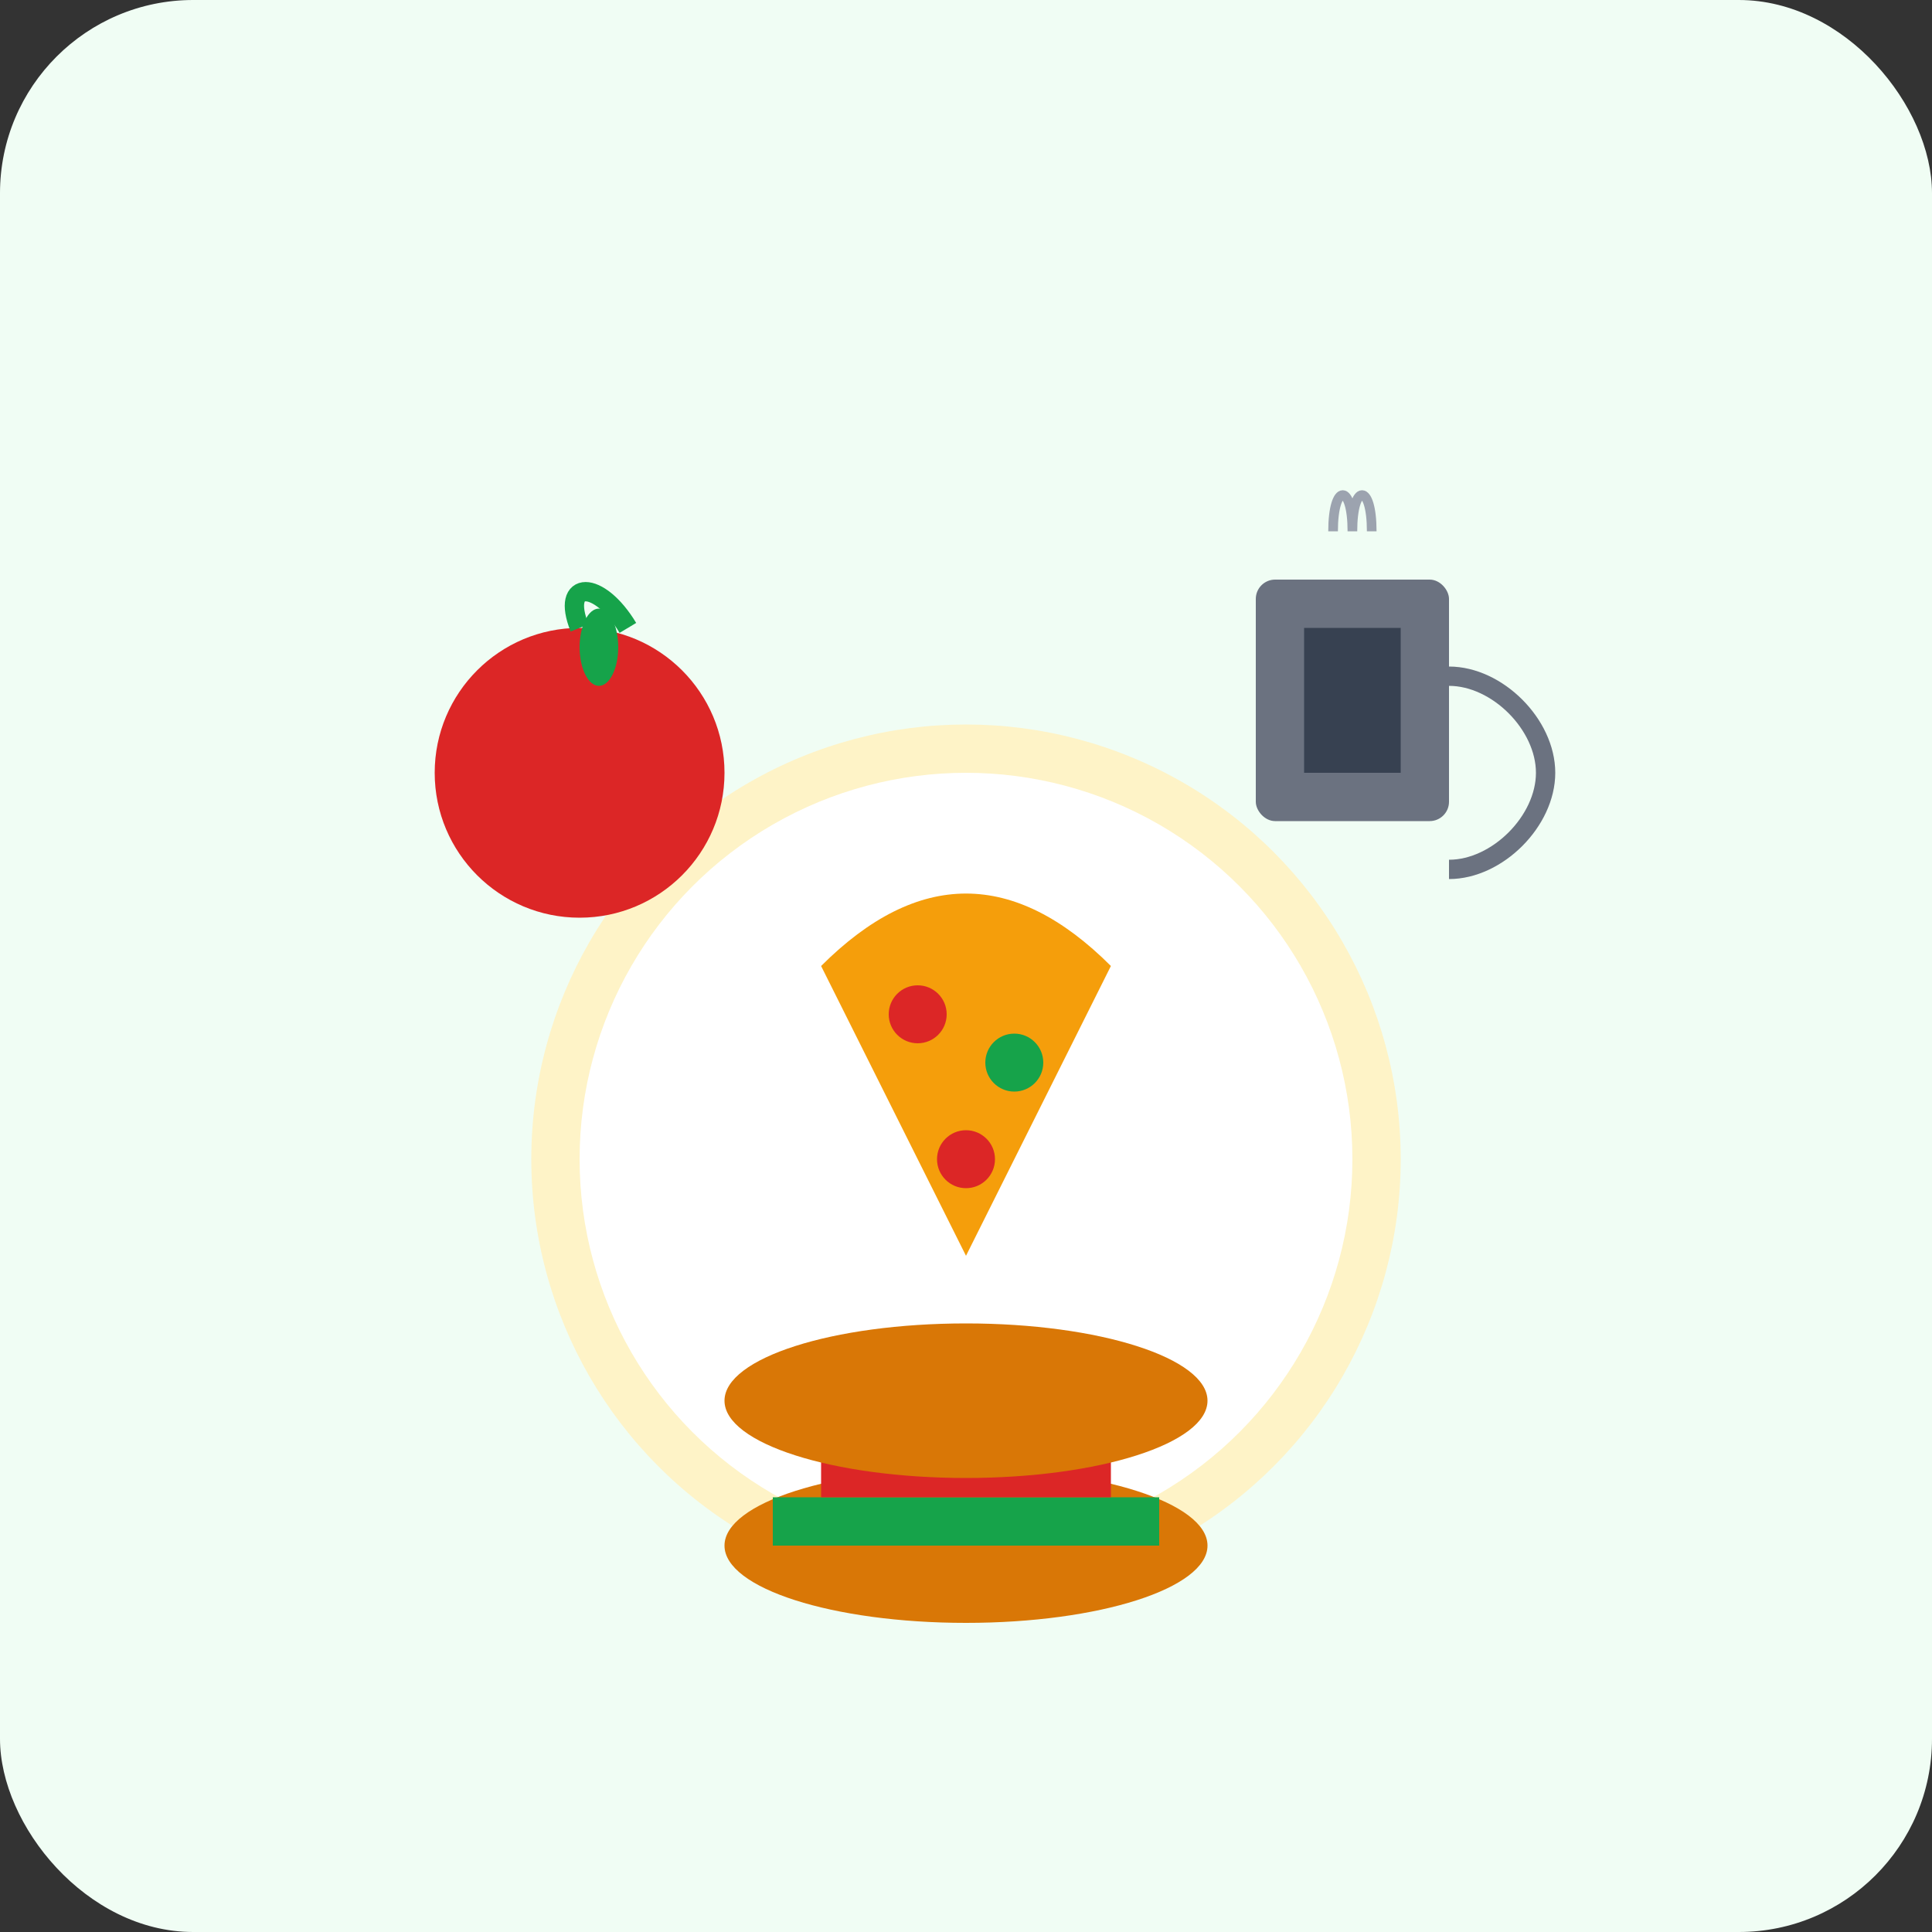 <svg width="200" height="200" viewBox="0 0 200 200" fill="none" xmlns="http://www.w3.org/2000/svg">
  <rect x="0" y="0" width="200" height="200" fill="#333333" stroke="none"/>
  <rect width="200" height="200" rx="20" fill="#F0FDF4"/>
  <!-- Plate -->
  <circle cx="100" cy="120" r="45" fill="#FEF3C7"/>
  <circle cx="100" cy="120" r="40" fill="#FFFFFF"/>
  <!-- Pizza slice -->
  <path d="M85 100 C95 90, 105 90, 115 100 L100 130 Z" fill="#F59E0B"/>
  <!-- Pizza toppings -->
  <circle cx="95" cy="105" r="3" fill="#DC2626"/>
  <circle cx="105" cy="110" r="3" fill="#16A34A"/>
  <circle cx="100" cy="120" r="3" fill="#DC2626"/>
  <!-- Coffee cup -->
  <rect x="130" y="60" width="20" height="25" rx="2" fill="#6B7280"/>
  <rect x="135" y="65" width="10" height="15" fill="#374151"/>
  <path d="M150 70 C155 70, 160 75, 160 80 C160 85, 155 90, 150 90" stroke="#6B7280" stroke-width="2" fill="none"/>
  <!-- Steam -->
  <path d="M138 55 C138 50, 140 50, 140 55 C140 50, 142 50, 142 55" stroke="#9CA3AF" stroke-width="1" fill="none"/>
  <!-- Apple -->
  <circle cx="60" cy="80" r="15" fill="#DC2626"/>
  <path d="M60 65 C58 60, 62 60, 65 65" stroke="#16A34A" stroke-width="2" fill="none"/>
  <ellipse cx="62" cy="67" rx="2" ry="4" fill="#16A34A"/>
  <!-- Burger -->
  <ellipse cx="100" cy="160" rx="25" ry="8" fill="#D97706"/>
  <rect x="80" y="155" width="40" height="5" fill="#16A34A"/>
  <rect x="85" y="150" width="30" height="5" fill="#DC2626"/>
  <rect x="82" y="145" width="36" height="5" fill="#FCD34D"/>
  <ellipse cx="100" cy="145" rx="25" ry="8" fill="#D97706"/>
</svg>